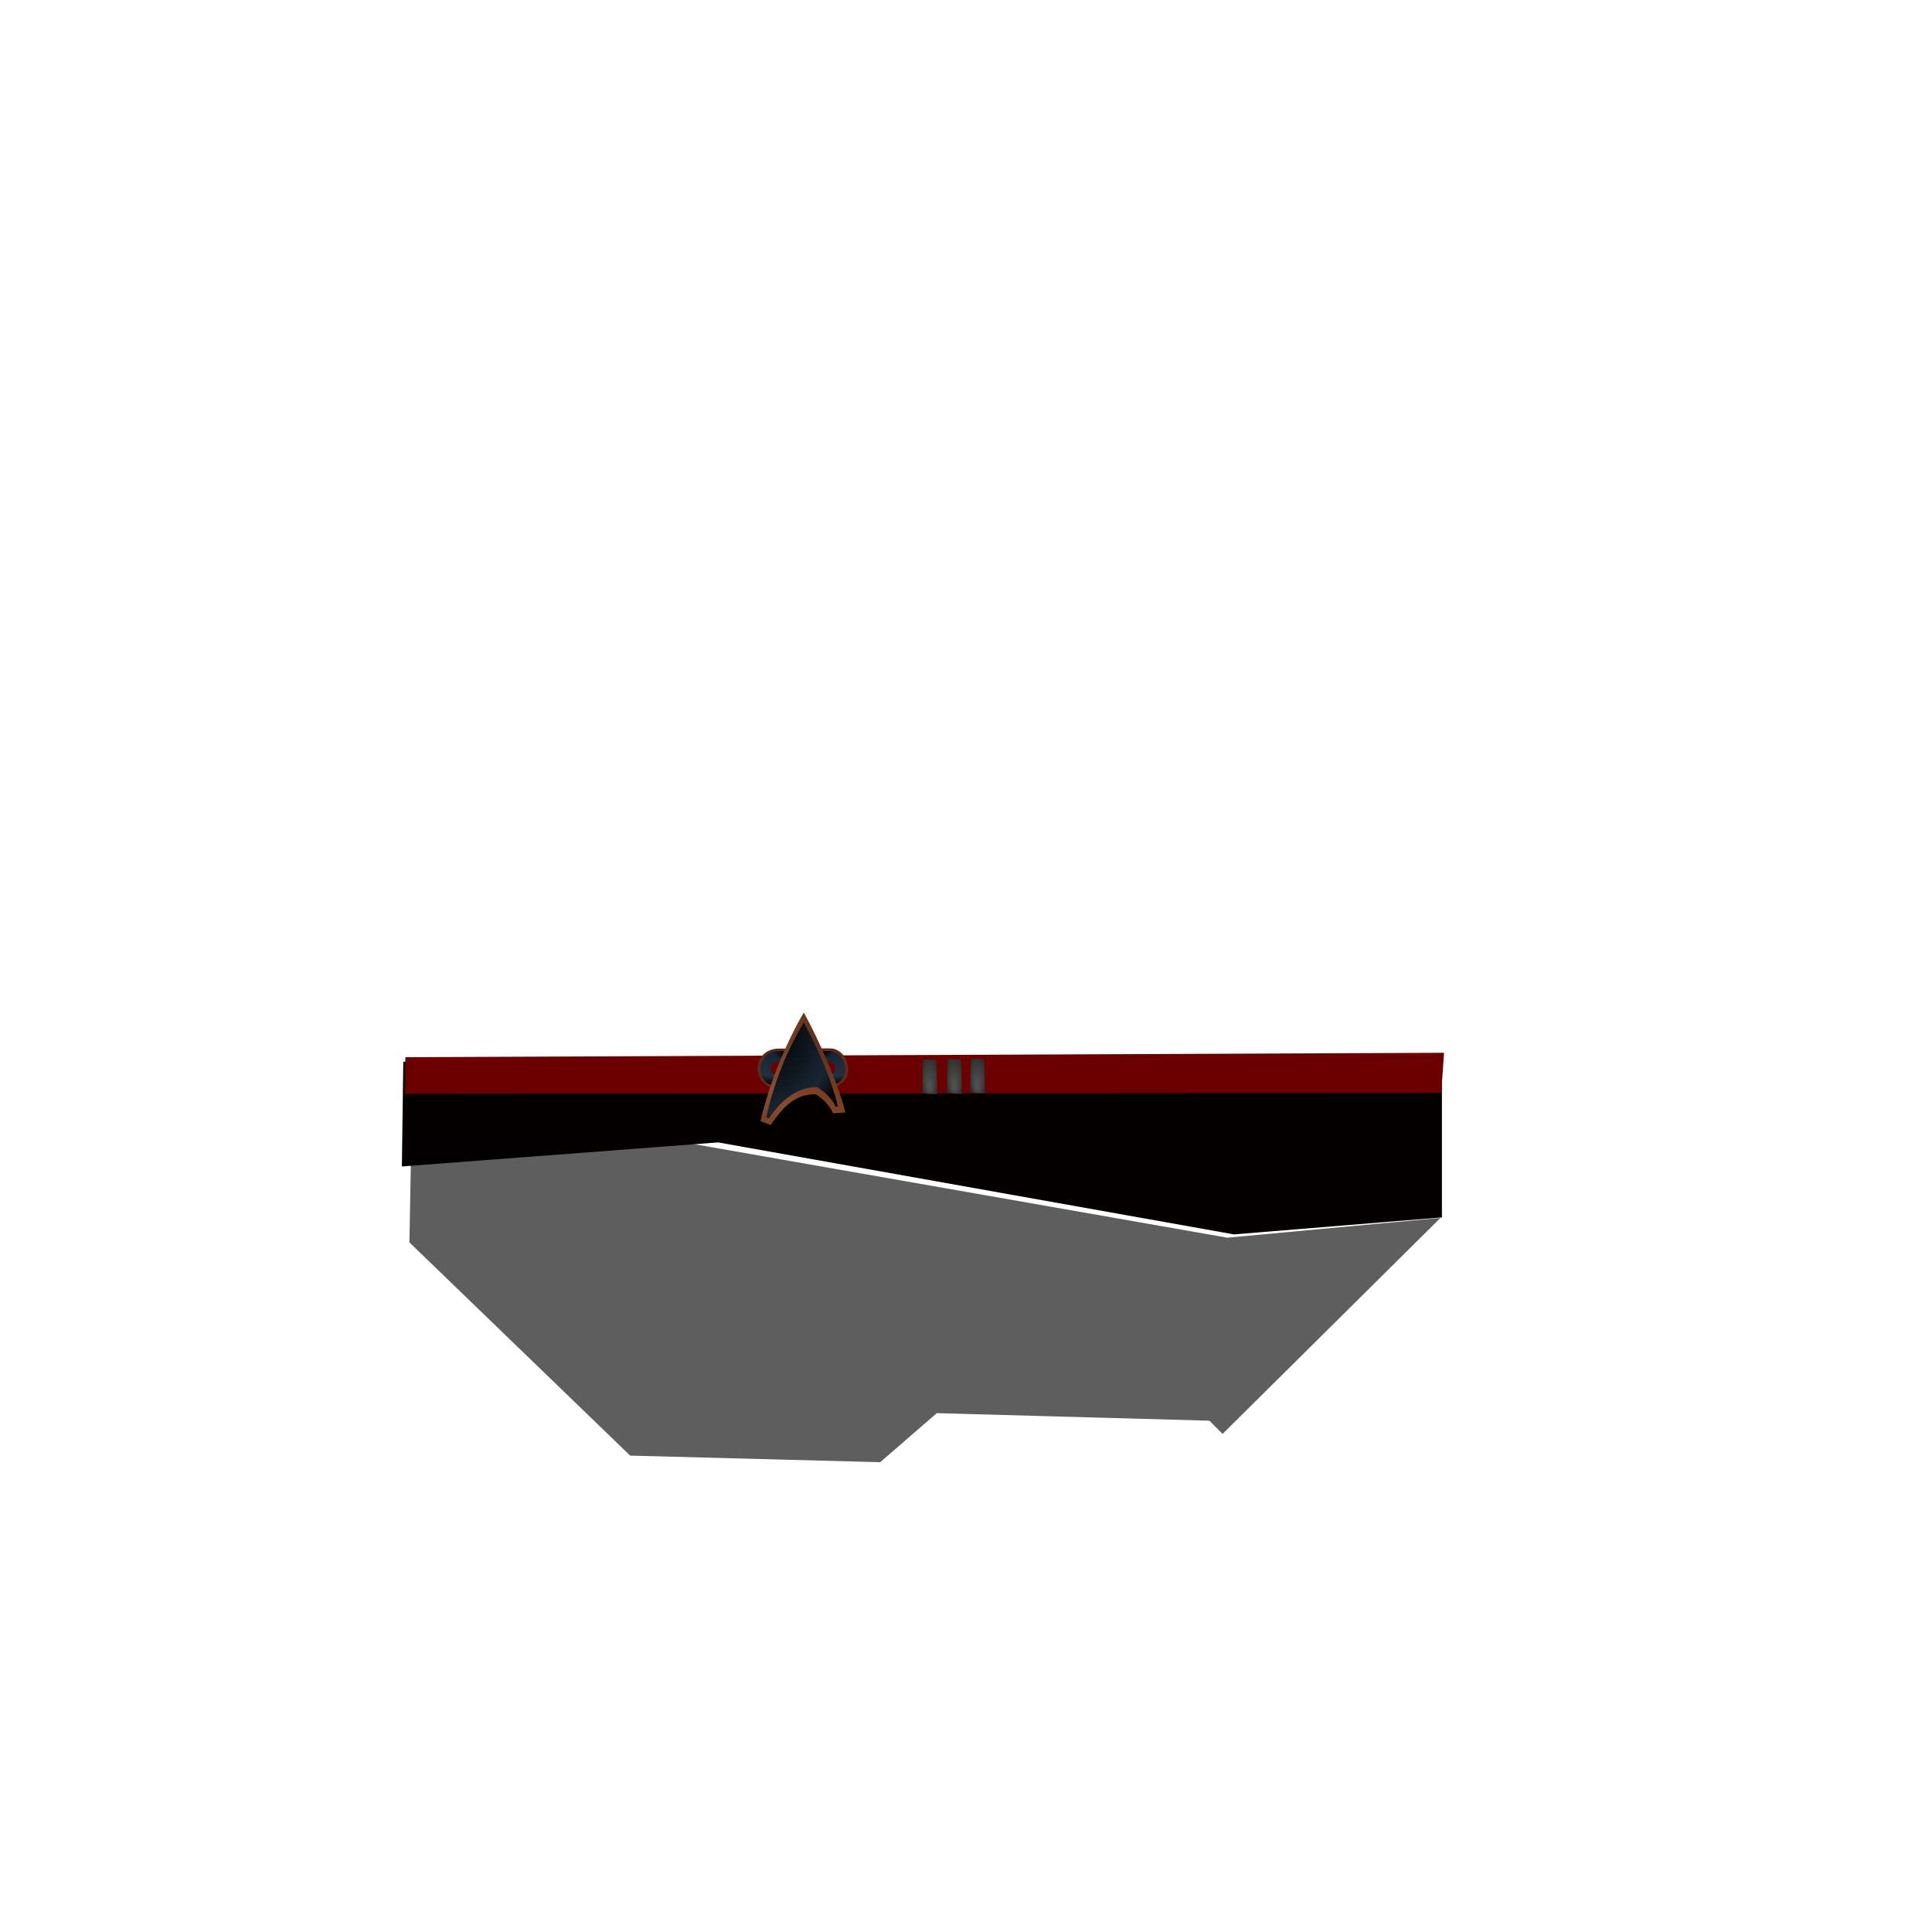 <?xml version="1.0" standalone="no"?>
<!DOCTYPE svg PUBLIC "-//W3C//DTD SVG 20010904//EN" "http://www.w3.org/TR/2001/REC-SVG-20010904/DTD/svg10.dtd">
<!-- Created using Krita: https://krita.org -->
<svg xmlns="http://www.w3.org/2000/svg" 
    xmlns:xlink="http://www.w3.org/1999/xlink"
    xmlns:krita="http://krita.org/namespaces/svg/krita"
    xmlns:sodipodi="http://sodipodi.sourceforge.net/DTD/sodipodi-0.dtd"
    width="512pt"
    height="512pt"
    viewBox="0 0 512 512">
    <style>
        .uniform-color {
            color: #6a0000;
        }
    </style>
<defs>
  <radialGradient id="gradient0" gradientUnits="objectBoundingBox" cx="0.646" cy="-0.128" fx="0.464" fy="0.829" r="1.773" spreadMethod="reflect">
   <stop stop-color="#4f4f4f" offset="0.057" stop-opacity="1"/>
   <stop stop-color="#232323" offset="0.423" stop-opacity="1"/>
   <stop stop-color="#646464" offset="0.743" stop-opacity="1"/>
   <stop stop-color="#767676" offset="0.984" stop-opacity="1"/>
  </radialGradient>
  <radialGradient id="gradient1" gradientUnits="objectBoundingBox" cx="0.646" cy="-0.128" fx="0.464" fy="0.829" r="1.773" spreadMethod="reflect">
   <stop stop-color="#4f4f4f" offset="0.057" stop-opacity="1"/>
   <stop stop-color="#232323" offset="0.423" stop-opacity="1"/>
   <stop stop-color="#646464" offset="0.743" stop-opacity="1"/>
   <stop stop-color="#767676" offset="0.984" stop-opacity="1"/>
  </radialGradient>
  <radialGradient id="gradient2" gradientUnits="objectBoundingBox" cx="0.646" cy="-0.128" fx="0.464" fy="0.829" r="1.773" spreadMethod="reflect">
   <stop stop-color="#4f4f4f" offset="0.057" stop-opacity="1"/>
   <stop stop-color="#232323" offset="0.423" stop-opacity="1"/>
   <stop stop-color="#646464" offset="0.743" stop-opacity="1"/>
   <stop stop-color="#767676" offset="0.984" stop-opacity="1"/>
  </radialGradient>
  <linearGradient id="gradient3" gradientUnits="objectBoundingBox" x1="0.091" y1="-0.337" x2="2.342" y2="-0.337" spreadMethod="pad">
   <stop stop-color="#5d2a17" offset="0.322" stop-opacity="1"/>
   <stop stop-color="#644130" offset="0.509" stop-opacity="1"/>
   <stop stop-color="#5d2a17" offset="0.699" stop-opacity="1"/>
  </linearGradient>
  <radialGradient id="gradient4" gradientUnits="objectBoundingBox" cx="0.497" cy="-3.99680288865056e-15" fx="0.497" fy="-3.99680288865056e-15" r="1.276" spreadMethod="pad">
   <stop stop-color="#000000" offset="0.148" stop-opacity="1"/>
   <stop stop-color="#182633" offset="0.242" stop-opacity="1"/>
   <stop stop-color="#213142" offset="0.605" stop-opacity="1"/>
   <stop stop-color="#000000" offset="0.805" stop-opacity="1"/>
  </radialGradient>
  <radialGradient id="gradient5" gradientUnits="objectBoundingBox" cx="1.002" cy="0.003" fx="1.002" fy="0.003" r="2.116" spreadMethod="pad">
   <stop stop-color="#5d2a17" offset="0.112" stop-opacity="1"/>
   <stop stop-color="#884c2f" offset="0.522" stop-opacity="1"/>
   <stop stop-color="#5d2a17" offset="0.904" stop-opacity="1"/>
  </radialGradient>
  <radialGradient id="gradient6" gradientUnits="objectBoundingBox" cx="0" cy="0" fx="0" fy="0" r="1.31" spreadMethod="pad">
   <stop stop-color="#000000" offset="0.125" stop-opacity="1"/>
   <stop stop-color="#182633" offset="0.725" stop-opacity="1"/>
   <stop stop-color="#000000" offset="0.951" stop-opacity="1"/>
  </radialGradient>
 </defs>
<path id="shape14" transform="translate(508.25, -14.125)" fill="none" stroke="#535353" stroke-width="2" stroke-linecap="square" stroke-linejoin="miter" stroke-miterlimit="2" d="M0 0C7.775 14.825 13.65 41.2 17.625 79.125" sodipodi:nodetypes="cc"/><path id="shape0" transform="translate(106.5, 279.875)" fill="#050000" fill-rule="evenodd" stroke-opacity="0" stroke="#000000" stroke-width="0" stroke-linecap="square" stroke-linejoin="bevel" d="M0 29.25L83.812 22.875L220.5 47.25L275.625 42.75L275.625 0L0.375 1.5Z" sodipodi:nodetypes="ccccccc"/><path id="shape01" transform="translate(107.312, 279)" fill="currentColor" class="uniform-color" fill-rule="evenodd" stroke-opacity="0" stroke="#000000" stroke-width="0" stroke-linecap="square" stroke-linejoin="bevel" d="M0 10.85L274.625 10.656L275.375 0L0.125 1.163Z" sodipodi:nodetypes="ccccc"/><path id="shape1" transform="translate(108.5, 301.75)" fill="#000000" fill-opacity="0.631" fill-rule="evenodd" stroke-opacity="0" stroke="#000000" stroke-width="0" stroke-linecap="square" stroke-linejoin="bevel" d="M0.5 0L0 27.5L58.5 84L124.75 85.75L139.75 72.75L212 74.75L215.5 78.25L273.25 21L216.75 26.25L74.25 1.25Z" sodipodi:nodetypes="ccccccccccc"/><path id="shape032" transform="matrix(0.003 -0 8.95169845795023e-05 0.003 244.135 280.769)" fill="url(#gradient0)" fill-rule="evenodd" stroke="#3f3f3f" stroke-width="2.88" stroke-linecap="square" stroke-linejoin="bevel" d="M160.562 3.218C304.6 -11.124 1245.77 24.855 1337.82 63.974C1368.01 349.589 1298.22 2933.58 1334.86 3088.63L0 3000.45Z" sodipodi:nodetypes="ccccc"/><path id="shape0321" transform="matrix(0.003 -0 8.95169845795023e-05 0.003 250.679 280.673)" fill="url(#gradient1)" fill-rule="evenodd" stroke="#3f3f3f" stroke-width="2.88" stroke-linecap="square" stroke-linejoin="bevel" d="M160.562 3.218C304.6 -11.124 1245.77 24.855 1337.82 63.974C1368.01 349.589 1298.22 2933.58 1334.86 3088.63L0 3000.45Z" sodipodi:nodetypes="ccccc"/><path id="shape03211" transform="matrix(0.003 -0 8.95169845795023e-05 0.003 256.804 280.549)" fill="url(#gradient2)" fill-rule="evenodd" stroke="#3f3f3f" stroke-width="2.88" stroke-linecap="square" stroke-linejoin="bevel" d="M160.562 3.218C304.6 -11.124 1245.77 24.855 1337.82 63.974C1368.01 349.589 1298.22 2933.58 1334.86 3088.63L0 3000.45Z" sodipodi:nodetypes="ccccc"/><g id="group0" transform="matrix(0.03 -9.04270855158373e-05 9.04270855158373e-05 0.03 200.717 268.36)" fill="none">
  <path id="shape02" transform="translate(1.10489572762162e-05, 317.519)" fill="url(#gradient3)" fill-rule="evenodd" stroke-opacity="0" stroke="#000000" stroke-width="0" stroke-linecap="square" stroke-linejoin="bevel" d="M178.66 114.964C110.765 110.604 79.887 230.334 177.205 238.711L613.355 244.543C715.583 236.51 706.413 112.739 612.375 113.705ZM635.223 0.032C815.826 -3.658 892.75 315.848 635.223 354.812L176.583 354.812C-61.889 338.558 -55.814 13.225 176.583 0.572Z" sodipodi:nodetypes="cccccccccc"/>
  <path id="shape011" transform="translate(25.546, 341.032)" fill="url(#gradient4)" fill-rule="evenodd" stroke-opacity="0" stroke="#000000" stroke-width="0" stroke-linecap="square" stroke-linejoin="bevel" d="M154.777 93.517C86.882 89.157 56.004 208.887 153.322 217.264L588.032 222.377C690.26 214.344 681.809 88.412 587.771 89.378ZM614.935 0C762.959 10.161 833.066 287.741 592.085 308.709L126.065 306.011C-68.487 268.157 -16.34 5.467 136.855 0.01Z" sodipodi:nodetypes="cccccccccc"/>
  <path id="shape0111" transform="matrix(0.636 0 0 0.636 24.115 5.40012479177676e-12)" fill="url(#gradient5)" stroke-opacity="0" stroke="#000000" stroke-width="0" stroke-linecap="square" stroke-linejoin="bevel" d="M607.047 0C346.659 436.964 105.655 1042.06 0 1507.2L142.106 1562.39C345.783 1260.7 512.843 1132.91 772.803 1136.87C785.223 1147.75 949.141 1247.76 1008.39 1403.06C1019.32 1399.56 1164.43 1391.34 1180.23 1390.13C1084.13 997.108 828.11 408.079 607.047 0Z" sodipodi:nodetypes="ccccccc"/>
  <path id="shape012" transform="matrix(0.636 -4.33680868994202e-19 4.33680868994202e-19 0.636 75.591 87.669)" fill="url(#gradient6)" stroke-opacity="0" stroke="#000000" stroke-width="0" stroke-linecap="square" stroke-linejoin="bevel" d="M524.808 0C271.784 424.606 102.667 863.026 0 1315.01L35.76 1333.27C233.677 1040.11 458.94 895.45 711.548 899.296C723.617 909.867 905.36 1022.09 962.929 1173C969.51 1170.7 980.475 1168.97 995.828 1167.79C902.447 785.888 739.62 396.538 524.808 0Z" sodipodi:nodetypes="ccccccc"/>
 </g>
</svg>
